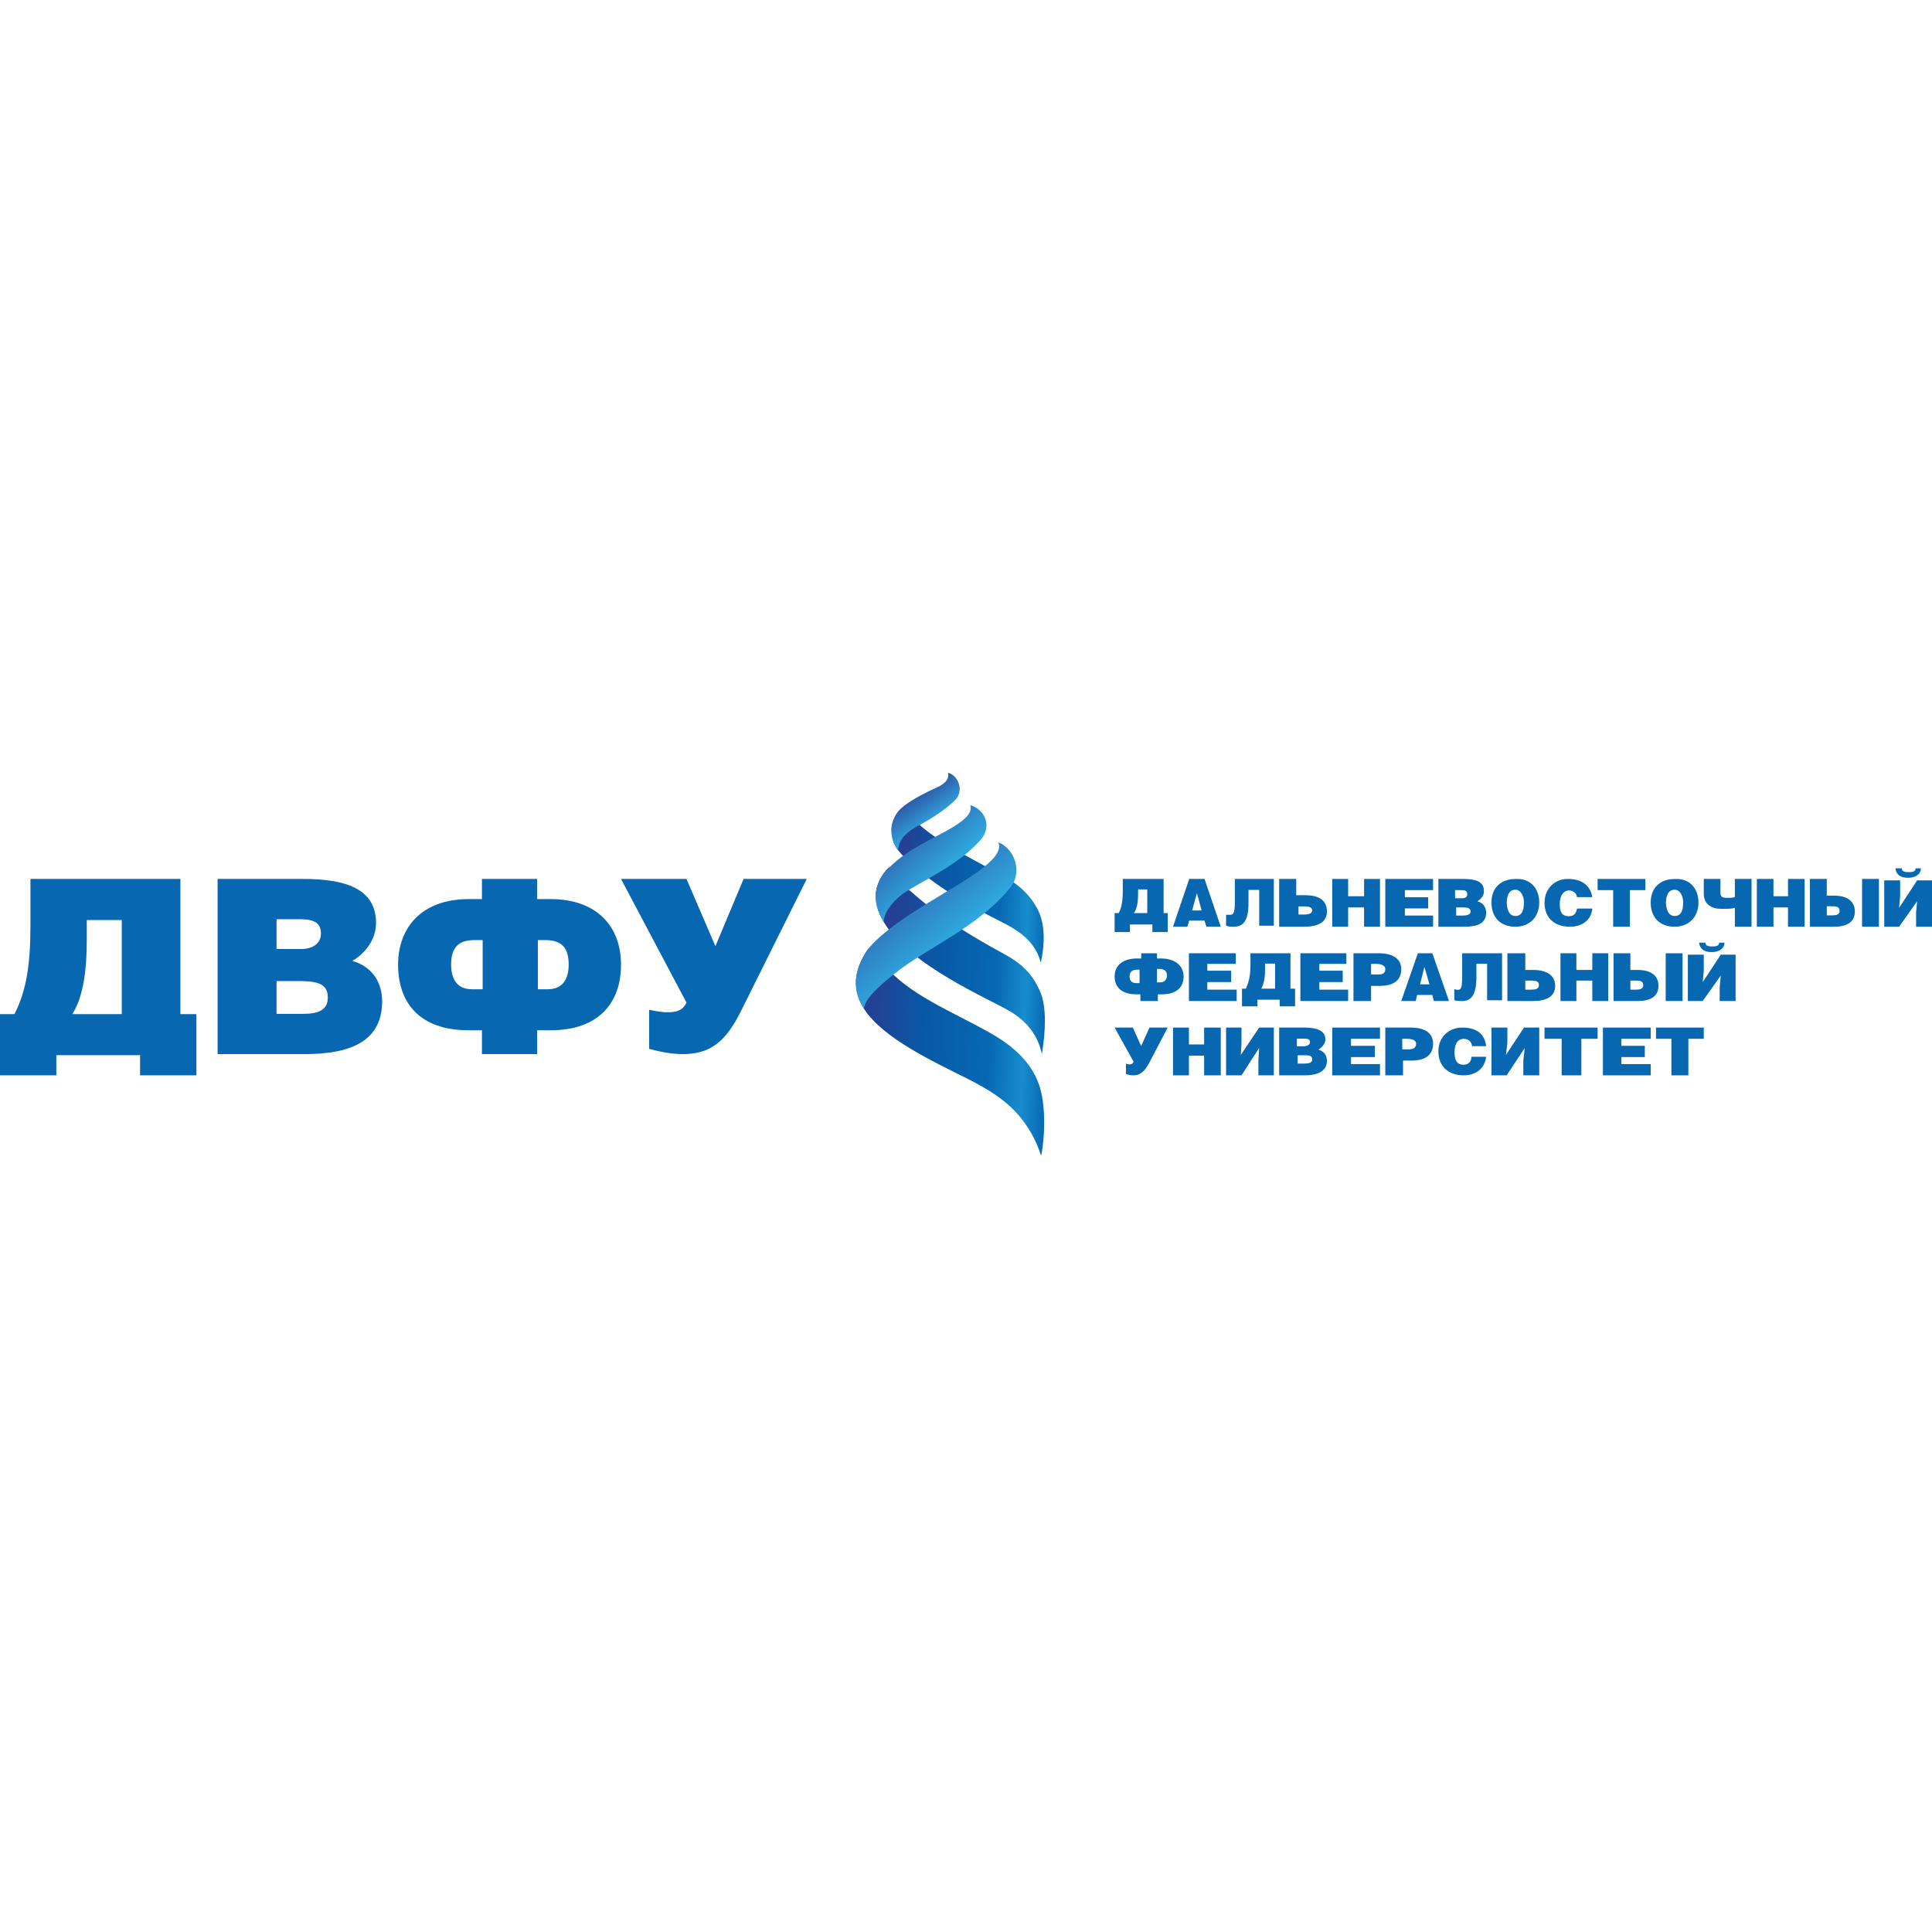<svg width="200" height="200" viewBox="0 0 200 200" fill="none" xmlns="http://www.w3.org/2000/svg">
<g clip-path="url(#clip0_8008_194)">
<path d="M93.462 83.626C92.912 84.066 92.528 84.725 92.363 85.494C92.253 86.209 92.363 87.088 92.857 87.857C92.912 87.912 92.967 88.022 93.022 88.077C93.242 88.352 93.516 88.626 93.791 88.956C96.868 91.813 100.604 93.901 103.791 95.494C105.989 96.593 107.253 97.802 107.747 99.67C108.462 96.264 107.747 94.56 107.088 93.571C105.934 91.703 104.066 90.824 103.901 90.714C101.264 89.231 97.637 87.472 95.44 85.604C94.615 84.89 93.956 84.176 93.681 83.406C93.626 83.461 93.516 83.516 93.462 83.626Z" fill="url(#paint0_linear_8008_194)"/>
<path d="M92.033 89.78C91.209 90.549 90.659 91.703 90.659 92.692C90.659 93.462 90.769 94.231 91.484 95.44C94.121 99.945 102.527 103.462 104.615 104.725C106.154 105.659 107.418 107.033 107.857 109.121C108.242 106.758 108.352 104.231 107.692 102.692C106.868 100.769 105.714 99.725 104.011 98.791C101.264 97.308 97.363 95.055 94.396 92.363C93.352 91.538 92.472 90.714 92.033 89.78Z" fill="url(#paint1_linear_8008_194)"/>
<path d="M98.681 85.604C96.813 86.758 94.121 87.747 92.088 89.78C91.209 90.549 90.659 91.703 90.659 92.692C90.659 93.462 90.769 94.231 91.484 95.439C91.484 94.505 92.418 93.077 94.231 92.033C96.154 90.879 99.451 89.286 101.484 86.978C102.747 85.549 101.978 83.791 100.44 83.352C100.769 84.341 99.341 85.165 98.681 85.604Z" fill="url(#paint2_linear_8008_194)"/>
<path d="M96.813 81.593C95.879 82.033 94.725 82.582 93.681 83.352C93.571 83.407 93.516 83.516 93.407 83.571C92.857 84.011 92.472 84.67 92.308 85.44C92.198 86.154 92.308 87.033 92.802 87.802C92.857 87.857 92.912 87.967 92.967 88.022C93.022 86.868 93.901 86.044 95.33 85.33C96.758 84.56 98.077 83.626 98.901 82.802C99.89 81.758 99.066 80.165 98.132 80C98.352 80.824 97.472 81.319 96.813 81.593Z" fill="url(#paint3_linear_8008_194)"/>
<path d="M89.945 98.132C88.187 100.604 88.297 102.637 89.451 104.451C91.429 107.472 96.374 109.78 100.33 111.758C102.253 112.747 104.011 113.791 105.44 115.44C106.374 116.538 107.198 117.857 107.747 119.56H107.802C108.242 117.143 108.187 114.066 107.582 112.363C107.033 110.714 105.824 109.011 103.407 107.472C100.275 105.494 95.44 103.681 92.582 100.989C91.484 99.835 90.385 99.011 89.945 98.132C90 98.132 90 98.132 89.945 98.132Z" fill="url(#paint4_linear_8008_194)"/>
<path d="M101.484 90.055C98.516 92.253 92.692 95 90 98.077C90 98.077 90 98.132 89.945 98.132C88.187 100.604 88.297 102.637 89.451 104.451C89.451 103.516 90.824 102.198 92.637 100.769C95.824 98.187 101.484 95.879 104.67 91.758C105.824 90.275 105.055 87.857 103.352 87.198C103.736 88.132 102.692 89.121 101.484 90.055Z" fill="url(#paint5_linear_8008_194)"/>
<path d="M120.457 90.989V94.521H120.879V96.484H119.294V95.699H116.97V96.484H115.385V94.521H115.807C116.124 93.933 116.23 93.246 116.23 92.166V90.989H120.457ZM117.815 92.068V92.559C117.815 93.344 117.709 94.031 117.392 94.521H118.766V92.068H117.815Z" fill="#0767B0"/>
<path d="M124.692 90.989L126.374 95.934H124.89L124.692 95.303H123.11L122.912 95.934H121.429L123.11 90.989H124.692ZM124.396 94.251L123.901 92.462L123.407 94.251H124.396Z" fill="#0767B0"/>
<path d="M131.868 90.989V95.831H130.354V92.122H129.244V93.462C129.244 95.419 128.638 95.934 127.73 95.934C127.427 95.934 127.226 95.934 126.923 95.831V94.698C127.024 94.698 127.125 94.698 127.327 94.698C127.63 94.698 127.831 94.595 127.831 93.462V90.989H131.868Z" fill="#0767B0"/>
<path d="M134.302 92.672H135.126C136.538 92.672 137.363 93.198 137.363 94.356C137.363 95.408 136.538 95.934 135.008 95.934H132.418V90.989H134.184V92.672H134.302ZM134.302 94.671H135.008C135.479 94.671 135.832 94.566 135.832 94.251C135.832 93.83 135.361 93.83 134.89 93.83H134.419V94.671H134.302Z" fill="#0767B0"/>
<path d="M139.56 92.778H141.209V90.989H142.857V95.934H141.209V93.935H139.56V95.934H137.912V90.989H139.56V92.778Z" fill="#0767B0"/>
<path d="M148.352 90.989V92.146H145.435V92.883H147.845V94.04H145.435V94.777H148.352V95.934H143.407V90.989H148.352Z" fill="#0767B0"/>
<path d="M148.901 90.989H151.431C152.696 90.989 153.616 91.2 153.616 92.252C153.616 92.778 153.271 93.093 152.926 93.304C153.501 93.409 153.846 93.935 153.846 94.461C153.846 95.618 152.926 95.934 151.546 95.934H148.901V90.989ZM150.626 92.988H151.316C151.661 92.988 151.891 92.883 151.891 92.567C151.891 92.146 151.546 92.146 151.201 92.146H150.626V92.988ZM150.626 94.777H151.431C151.891 94.777 152.236 94.671 152.236 94.356C152.236 93.935 151.776 93.935 151.316 93.935H150.741V94.777H150.626Z" fill="#0767B0"/>
<path d="M159.341 93.414C159.341 95.027 158.253 95.934 156.868 95.934C155.385 95.934 154.396 95.027 154.396 93.414C154.396 91.902 155.385 90.995 156.868 90.995C158.549 90.894 159.341 92.104 159.341 93.414ZM155.978 93.414C155.978 94.019 156.176 94.825 156.868 94.825C157.56 94.825 157.758 94.221 157.758 93.414C157.758 92.809 157.462 92.104 156.868 92.104C156.176 92.104 155.978 92.809 155.978 93.414Z" fill="#0767B0"/>
<path d="M163.257 92.967C163.257 92.472 162.836 92.176 162.415 92.176C161.889 92.176 161.468 92.67 161.468 93.56C161.468 94.253 161.574 94.846 162.415 94.846C162.941 94.846 163.152 94.549 163.257 94.055H164.835C164.73 95.242 163.783 95.934 162.52 95.934C160.837 95.934 159.89 94.945 159.89 93.462C159.89 91.978 160.942 90.989 162.31 90.989C163.783 90.989 164.625 91.681 164.835 92.868H163.257V92.967Z" fill="#0767B0"/>
<path d="M168.72 95.934H166.994V92.146H165.385V90.989H170.33V92.146H168.72V95.934Z" fill="#0767B0"/>
<path d="M175.824 93.414C175.824 95.027 174.736 95.934 173.352 95.934C171.868 95.934 170.879 95.027 170.879 93.414C170.879 91.902 171.868 90.995 173.352 90.995C175.033 90.894 175.824 92.104 175.824 93.414ZM172.462 93.414C172.462 94.019 172.659 94.825 173.352 94.825C174.044 94.825 174.242 94.221 174.242 93.414C174.242 92.809 173.945 92.104 173.352 92.104C172.659 92.104 172.462 92.809 172.462 93.414Z" fill="#0767B0"/>
<path d="M178.099 91.195V92.431C178.099 92.843 178.329 92.946 178.788 92.946C179.134 92.946 179.479 92.946 179.593 92.843V90.989H181.319V95.934H179.593V93.977C179.249 94.08 179.019 94.08 178.099 94.08C177.293 94.08 176.374 93.668 176.374 92.534V90.989H178.099V91.195Z" fill="#0767B0"/>
<path d="M183.588 92.778H185.093V90.989H186.813V95.934H185.093V93.935H183.588V95.934H181.868V90.989H183.588V92.778Z" fill="#0767B0"/>
<path d="M189.024 92.716H189.854C191.183 92.716 192.014 93.265 192.014 94.364C192.014 95.463 191.183 95.934 189.854 95.934H187.363V90.989H189.107V92.716H189.024ZM189.024 94.757H189.688C190.103 94.757 190.436 94.678 190.436 94.286C190.436 93.815 190.02 93.815 189.522 93.815H189.107V94.757H189.024ZM194.505 95.934H192.762V90.989H194.505V95.934Z" fill="#0767B0"/>
<path d="M200 91.135V95.934H198.352V94.468L198.462 93.294L196.593 95.934H195.055V91.135H195.879H196.703V92.805L196.593 93.979L198.462 91.135H200ZM196.868 89.89C196.868 90.281 197.308 90.281 197.637 90.281C198.077 90.281 198.297 90.183 198.297 89.89H198.846C198.846 90.575 198.187 90.868 197.527 90.868C196.758 90.868 196.319 90.575 196.209 89.89H196.868Z" fill="#0767B0"/>
<path d="M119.774 98.681V99.222H120.204C121.753 99.222 122.527 100.072 122.527 101.077C122.527 102.158 121.839 102.931 120.29 102.931H119.86V103.626H118.052V102.931H117.622C116.073 102.931 115.385 102.158 115.385 101.077C115.385 100.072 116.073 99.222 117.708 99.222H118.138V98.681H119.774ZM117.966 100.381H117.708C117.192 100.381 116.934 100.613 116.934 101.077C116.934 101.463 117.106 101.772 117.622 101.772H117.966V100.381ZM119.774 101.695H120.118C120.548 101.695 120.806 101.386 120.806 100.999C120.806 100.536 120.548 100.304 120.032 100.304H119.774V101.695Z" fill="#0767B0"/>
<path d="M127.927 98.681V99.78H124.979V100.487H127.452V101.664H124.979V102.449H128.022V103.626H123.077V98.681H127.927Z" fill="#0767B0"/>
<path d="M133.588 98.681V102.344H134.066V104.176H132.473V103.489H130.164V104.176H128.571V102.344H128.97C129.288 101.658 129.447 100.971 129.447 99.902V98.681H133.588ZM130.96 99.75V100.284C130.96 101.047 130.881 101.81 130.562 102.344H131.996V99.75H130.96Z" fill="#0767B0"/>
<path d="M139.374 98.681V99.78H136.575V100.487H139.001V101.664H136.575V102.449H139.56V103.626H134.615V98.681H139.374Z" fill="#0767B0"/>
<path d="M141.932 103.626H140.11V98.681H142.713C144.274 98.681 145.055 99.309 145.055 100.33C145.055 101.429 144.361 102.057 142.799 102.057H141.932V103.626ZM141.932 100.879H142.713C143.146 100.879 143.407 100.722 143.407 100.33C143.407 99.859 142.799 99.78 142.452 99.78H141.932V100.879Z" fill="#0767B0"/>
<path d="M148.277 98.681L150 103.626H148.426L148.277 102.998H146.703L146.553 103.626H145.055L146.778 98.681H148.277ZM147.977 101.9L147.453 100.094L147.003 101.9H147.977Z" fill="#0767B0"/>
<path d="M155.495 98.681V103.549H153.945V99.763H152.837V101.154C152.837 103.086 152.247 103.626 151.362 103.626C151.066 103.626 150.845 103.626 150.549 103.549V102.39C150.623 102.39 150.697 102.467 150.919 102.467C151.214 102.467 151.362 102.313 151.362 101.154V98.681H155.495Z" fill="#0767B0"/>
<path d="M157.81 100.408H158.693C160.106 100.408 160.989 100.958 160.989 102.057C160.989 103.156 160.106 103.626 158.693 103.626H156.044V98.681H157.898V100.408H157.81ZM157.81 102.449H158.516C158.958 102.449 159.311 102.371 159.311 101.978C159.311 101.507 158.87 101.507 158.34 101.507H157.898V102.449H157.81Z" fill="#0767B0"/>
<path d="M163.187 100.408H164.835V98.681H166.484V103.626H164.835V101.507H163.187V103.626H161.538V98.681H163.187V100.408Z" fill="#0767B0"/>
<path d="M168.694 100.408H169.525C170.853 100.408 171.684 100.958 171.684 102.057C171.684 103.156 170.853 103.626 169.525 103.626H167.033V98.681H168.777V100.408H168.694ZM168.694 102.449H169.359C169.774 102.449 170.106 102.371 170.106 101.978C170.106 101.507 169.691 101.507 169.192 101.507H168.777V102.449H168.694ZM174.176 103.626H172.432V98.681H174.176V103.626Z" fill="#0767B0"/>
<path d="M179.67 98.827V103.626H178.022V102.16L178.132 100.987L176.264 103.626H174.725V98.827H175.549H176.374V100.498L176.264 101.671L178.132 98.827H179.67ZM176.538 97.582C176.538 97.974 176.978 97.974 177.308 97.974C177.747 97.974 177.967 97.876 177.967 97.582H178.516C178.516 98.267 177.857 98.56 177.198 98.56C176.429 98.56 175.989 98.267 175.879 97.582H176.538Z" fill="#0767B0"/>
<path d="M117.269 106.374L118.132 108.281L118.995 106.374H120.879L118.917 110.118C118.446 110.965 117.975 111.319 117.347 111.319C117.033 111.319 116.719 111.248 116.562 111.177V110.118C116.641 110.118 116.719 110.188 116.954 110.188C117.112 110.188 117.269 110.118 117.347 109.906L115.385 106.374H117.269Z" fill="#0767B0"/>
<path d="M123.077 108.119H124.651V106.374H126.374V111.319H124.651V109.282H123.077V111.319H121.429V106.374H123.077V108.119Z" fill="#0767B0"/>
<path d="M131.868 106.374V111.319H130.27V109.791L130.347 108.482L128.521 111.319H126.923V106.374H128.521V107.973L128.445 109.21L130.347 106.374H131.868Z" fill="#0767B0"/>
<path d="M132.497 106.374H135.049C136.246 106.374 137.203 106.66 137.203 107.592C137.203 108.094 136.804 108.452 136.485 108.667C137.043 108.81 137.363 109.24 137.363 109.814C137.363 110.889 136.405 111.319 135.049 111.319H132.418V106.374H132.497ZM134.252 108.309H134.97C135.289 108.309 135.608 108.165 135.608 107.879C135.608 107.52 135.289 107.52 134.89 107.52H134.252V108.309ZM134.252 110.1H135.049C135.448 110.1 135.847 110.029 135.847 109.67C135.847 109.24 135.448 109.24 134.89 109.24H134.332V110.1H134.252Z" fill="#0767B0"/>
<path d="M142.857 106.374V107.537H139.855V108.264H142.327V109.428H139.855V110.155H142.857V111.319H137.912V106.374H142.857Z" fill="#0767B0"/>
<path d="M145.162 111.319H143.407V106.374H146.038C147.634 106.374 148.352 107.028 148.352 108.046C148.352 109.137 147.634 109.791 146.118 109.791H145.241V111.319H145.162ZM145.162 108.628H145.879C146.278 108.628 146.597 108.482 146.597 108.046C146.597 107.61 146.038 107.537 145.64 107.537H145.162V108.628Z" fill="#0767B0"/>
<path d="M152.392 108.297C152.319 107.816 152.028 107.541 151.519 107.541C150.937 107.541 150.574 108.022 150.574 108.915C150.574 109.602 150.719 110.22 151.519 110.22C152.028 110.22 152.319 109.876 152.319 109.396H153.846C153.701 110.632 152.755 111.319 151.519 111.319C149.919 111.319 148.901 110.357 148.901 108.846C148.901 107.335 149.992 106.374 151.374 106.374C152.901 106.374 153.701 107.06 153.846 108.297H152.392Z" fill="#0767B0"/>
<path d="M159.341 106.374V111.319H157.692V109.791L157.842 108.482L155.969 111.319H154.396V106.374H156.044V107.973L155.894 109.21L157.767 106.374H159.341Z" fill="#0767B0"/>
<path d="M163.701 111.319H161.663V107.537H159.89V106.374H165.385V107.537H163.701V111.319Z" fill="#0767B0"/>
<path d="M170.879 106.374V107.537H167.843V108.264H170.272V109.428H167.843V110.155H170.879V111.319H165.934V106.374H170.879Z" fill="#0767B0"/>
<path d="M174.779 111.319H173.024V107.537H171.429V106.374H176.374V107.537H174.779V111.319Z" fill="#0767B0"/>
<path d="M18.675 90.989V104.98H20.33V111.319H14.499V109.232H5.831V111.319H0V104.98H1.497C2.758 102.507 3.152 99.801 3.152 95.704V90.989H18.675ZM8.983 95.24V97.25C8.983 100.265 8.668 103.125 7.486 104.98H12.607V95.24H8.983Z" fill="#0767B0"/>
<path d="M22.527 90.989H31.4C35.599 90.989 38.927 91.915 38.927 95.541C38.927 97.393 37.659 98.782 36.471 99.476C38.451 100.016 39.56 101.637 39.56 103.643C39.56 107.732 36.392 109.121 31.559 109.121H22.527V90.989ZM28.628 98.242H31.163C32.351 98.242 33.223 97.702 33.223 96.621C33.223 95.233 32.034 95.156 30.767 95.156H28.628V98.242ZM28.628 104.954H31.321C32.827 104.954 33.936 104.646 33.936 103.257C33.936 101.637 32.51 101.56 30.608 101.56H28.628V104.954Z" fill="#0767B0"/>
<path d="M55.604 90.989V93.072H56.94C62.06 93.072 64.286 96.159 64.286 99.862C64.286 103.797 61.986 106.652 57.014 106.652H55.604V109.121H49.89V106.652H48.481C43.435 106.652 41.209 103.797 41.209 99.862C41.209 96.159 43.509 93.072 48.555 93.072H49.89V90.989H55.604ZM49.89 97.316H49.148C47.368 97.316 46.7 98.165 46.7 99.862C46.7 101.405 47.368 102.408 48.852 102.408H49.965V97.316H49.89ZM55.604 102.408H56.717C58.201 102.408 58.869 101.405 58.869 99.862C58.869 98.165 58.201 97.316 56.42 97.316H55.678V102.408H55.604Z" fill="#0767B0"/>
<path d="M71.064 90.989L74.059 97.95L76.975 90.989H83.516L76.659 104.761C75.084 107.905 73.507 108.953 71.221 109.102C70.197 109.177 68.857 109.028 67.202 108.579V104.537C68.305 104.761 68.936 104.836 69.645 104.761C70.276 104.686 70.748 104.462 71.064 103.788L64.286 90.989H71.064Z" fill="#0767B0"/>
</g>
<defs>
<linearGradient id="paint0_linear_8008_194" x1="108.51" y1="91.849" x2="91.52" y2="91.121" gradientUnits="userSpaceOnUse">
<stop stop-color="#0668B3"/>
<stop offset="0.12" stop-color="#188CCC"/>
<stop offset="0.291" stop-color="#0668B3"/>
<stop offset="0.62" stop-color="#0859A5"/>
<stop offset="0.841" stop-color="#214397"/>
<stop offset="1" stop-color="#2E3790"/>
</linearGradient>
<linearGradient id="paint1_linear_8008_194" x1="108.552" y1="99.974" x2="90.147" y2="98.922" gradientUnits="userSpaceOnUse">
<stop stop-color="#0668B3"/>
<stop offset="0.12" stop-color="#188CCC"/>
<stop offset="0.291" stop-color="#0668B3"/>
<stop offset="0.62" stop-color="#0859A5"/>
<stop offset="0.841" stop-color="#214397"/>
<stop offset="1" stop-color="#2E3790"/>
</linearGradient>
<linearGradient id="paint2_linear_8008_194" x1="102.062" y1="95.93" x2="90.574" y2="83.187" gradientUnits="userSpaceOnUse">
<stop stop-color="#71D0F6"/>
<stop offset="0.299" stop-color="#40B5E7"/>
<stop offset="0.4" stop-color="#2FABE1"/>
<stop offset="0.447" stop-color="#2FA1DA"/>
<stop offset="0.825" stop-color="#2E55A5"/>
<stop offset="1" stop-color="#2E3790"/>
</linearGradient>
<linearGradient id="paint3_linear_8008_194" x1="98.671" y1="88.094" x2="93.777" y2="81.137" gradientUnits="userSpaceOnUse">
<stop stop-color="#71D0F6"/>
<stop offset="0.299" stop-color="#40B5E7"/>
<stop offset="0.4" stop-color="#2FABE1"/>
<stop offset="0.447" stop-color="#2FA1DA"/>
<stop offset="0.825" stop-color="#2E55A5"/>
<stop offset="1" stop-color="#2E3790"/>
</linearGradient>
<linearGradient id="paint4_linear_8008_194" x1="108.44" y1="109.267" x2="87.405" y2="108.296" gradientUnits="userSpaceOnUse">
<stop stop-color="#0668B3"/>
<stop offset="0.12" stop-color="#188CCC"/>
<stop offset="0.291" stop-color="#0668B3"/>
<stop offset="0.62" stop-color="#0859A5"/>
<stop offset="0.841" stop-color="#214397"/>
<stop offset="1" stop-color="#2E3790"/>
</linearGradient>
<linearGradient id="paint5_linear_8008_194" x1="104.665" y1="105.249" x2="88.849" y2="86.723" gradientUnits="userSpaceOnUse">
<stop stop-color="#71D0F6"/>
<stop offset="0.299" stop-color="#40B5E7"/>
<stop offset="0.4" stop-color="#2FABE1"/>
<stop offset="0.447" stop-color="#2FA1DA"/>
<stop offset="0.825" stop-color="#2E55A5"/>
<stop offset="1" stop-color="#2E3790"/>
</linearGradient>
<clipPath id="clip0_8008_194">
<rect width="200" height="39.56" fill="white" transform="translate(0 80)"/>
</clipPath>
</defs>
</svg>
